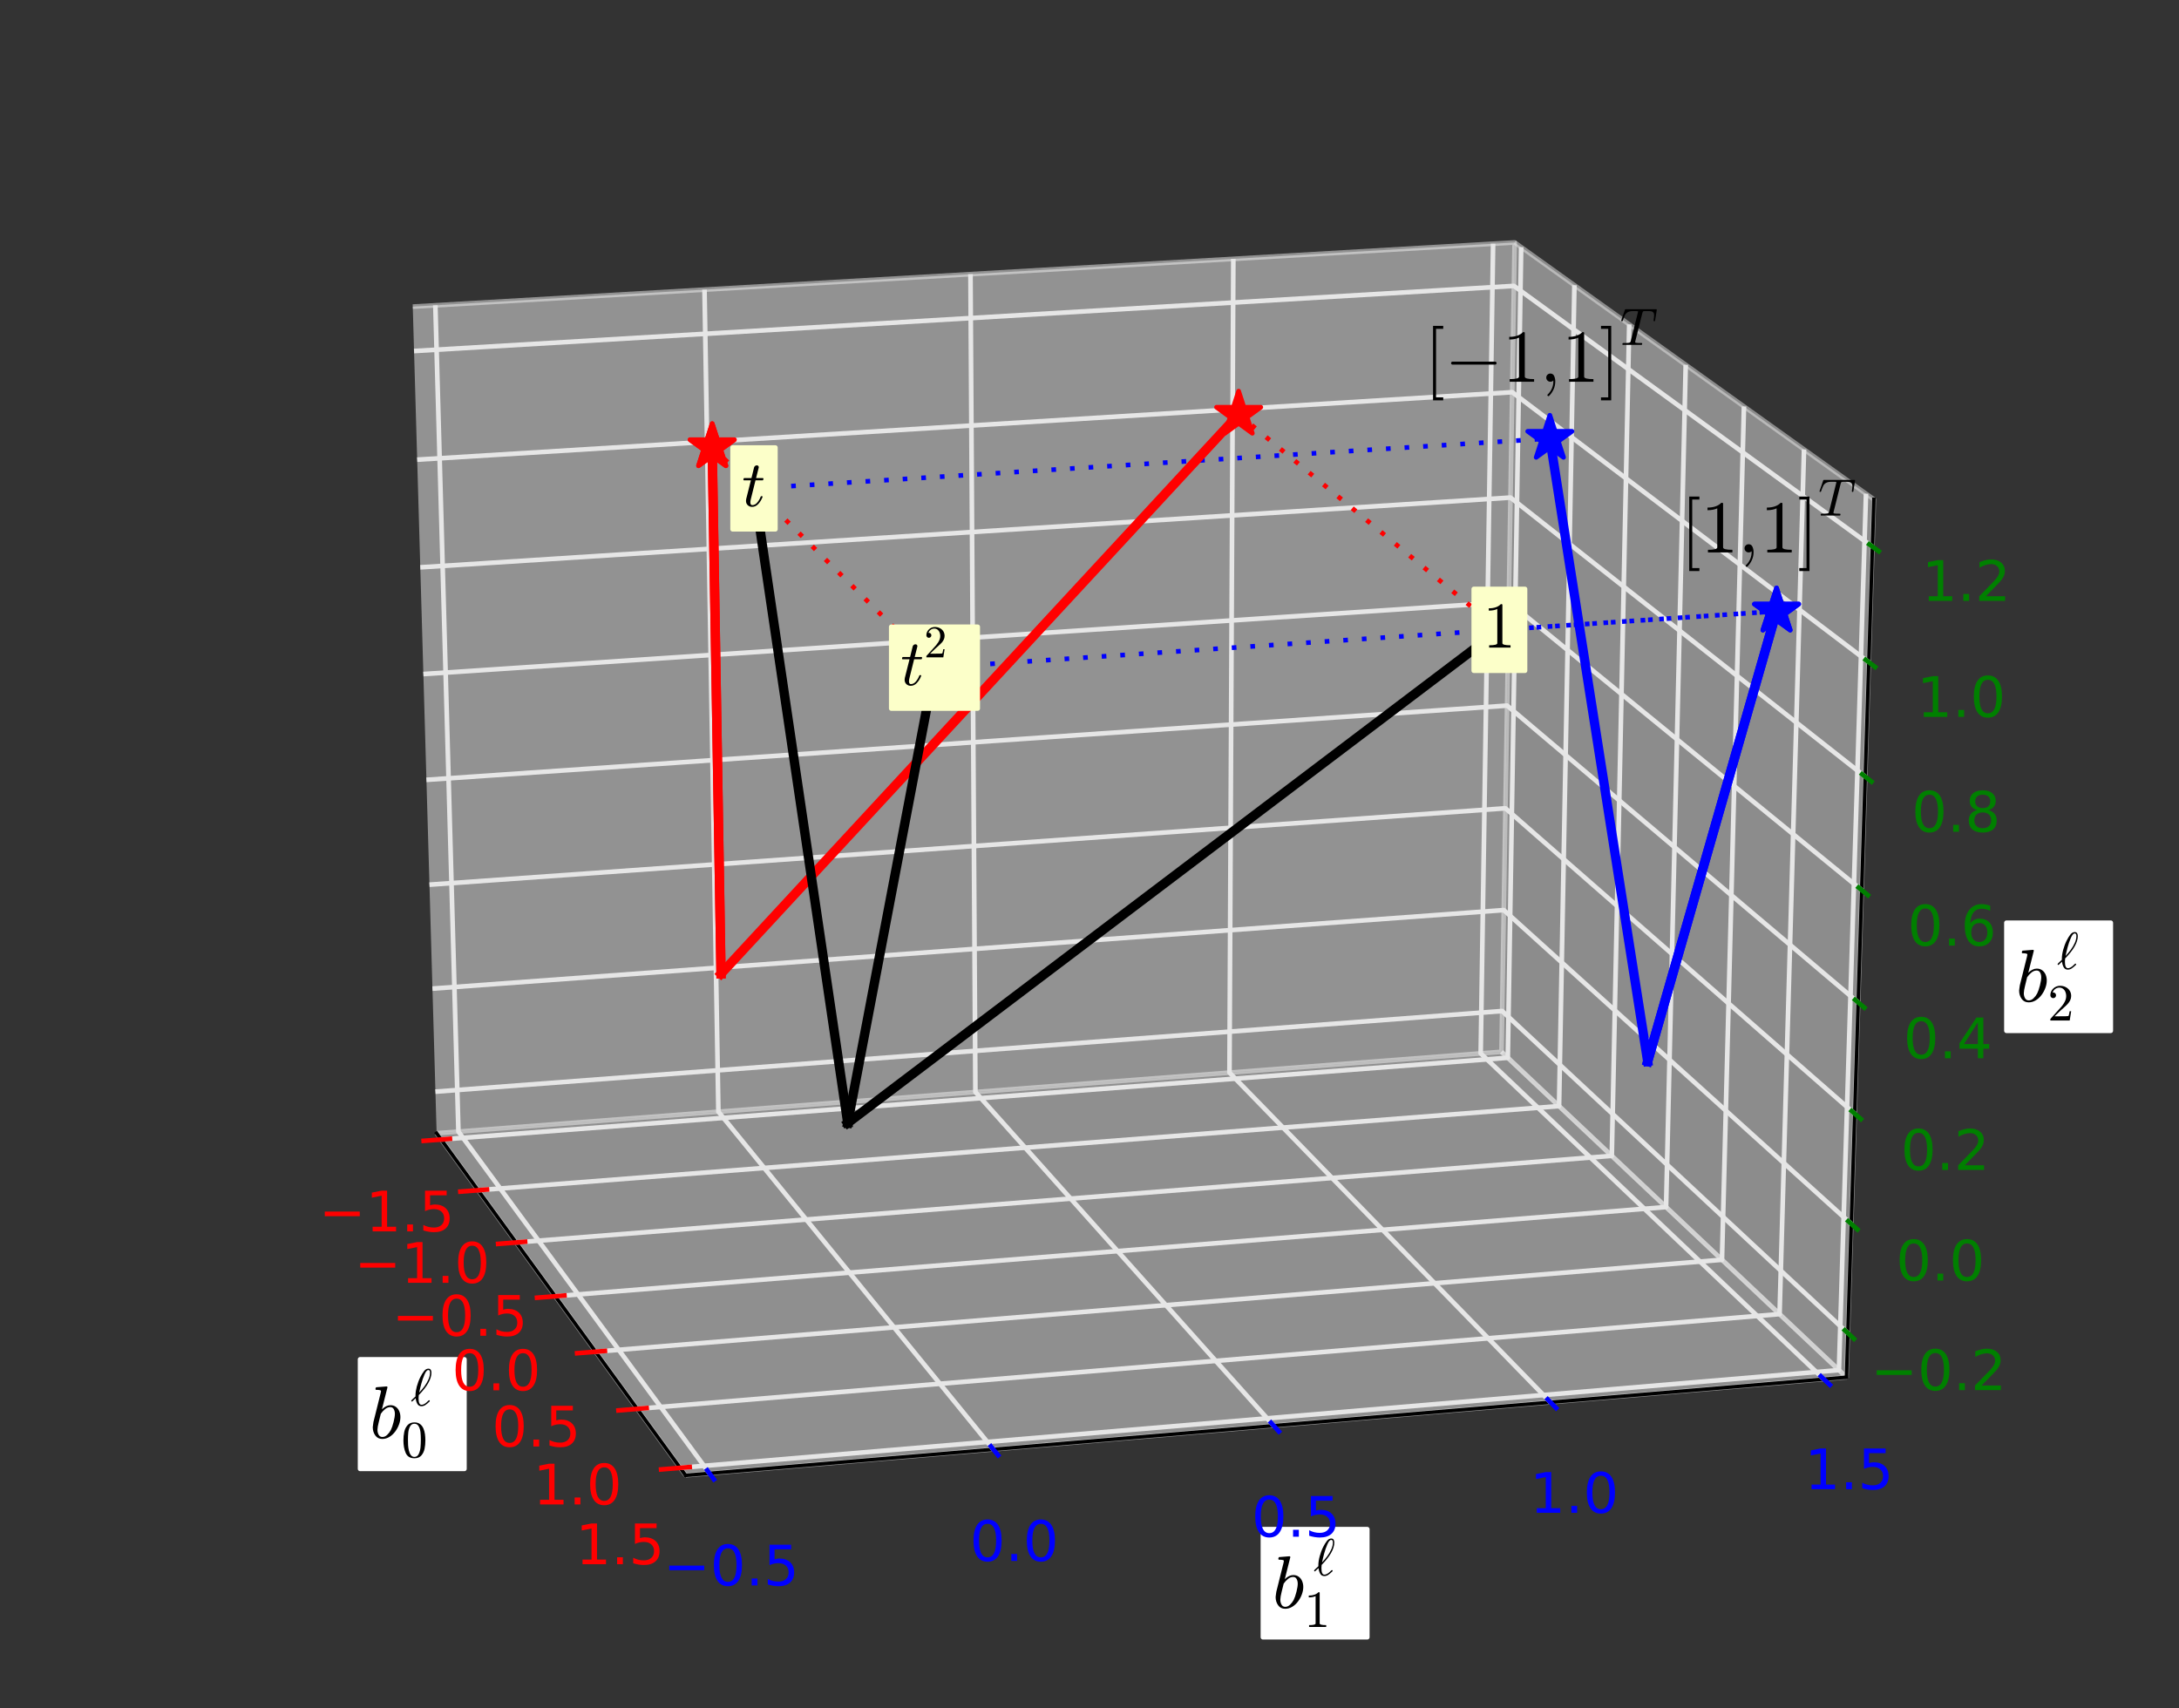 <?xml version="1.0" encoding="utf-8" standalone="no"?>
<!DOCTYPE svg PUBLIC "-//W3C//DTD SVG 1.1//EN"
  "http://www.w3.org/Graphics/SVG/1.1/DTD/svg11.dtd">
<!-- Created with matplotlib (http://matplotlib.org/) -->
<svg height="367pt" version="1.1" viewBox="0 0 468 367" width="468pt" xmlns="http://www.w3.org/2000/svg" xmlns:xlink="http://www.w3.org/1999/xlink">
 <rect x="0" y="0" width="468" height="367" fill="#333333" stroke="none"/>
 <defs>
  <style type="text/css">
*{stroke-linecap:butt;stroke-linejoin:round;}
  </style>
 </defs>
 <g id="figure_1">
  <g id="patch_1">
   <path d="
M0 367.2
L468 367.2
L468 0
L0 0
z
" style="fill:none;"/>
  </g>
  <g id="patch_2">
   <path d="
M10.8 356.4
L457.2 356.4
L457.2 10.8
L10.8 10.8
z
" style="fill:none;"/>
  </g>
  <g id="pane3d_1">
   <g id="patch_3">
    <path d="
M93.779 243.446
L322.487 225.947
L325.306 52.087
L88.654 65.868" style="fill:#f2f2f2;opacity:0.5;stroke:#f2f2f2;"/>
   </g>
  </g>
  <g id="pane3d_2">
   <g id="patch_4">
    <path d="
M322.487 225.947
L396.582 295.854
L402.468 107.275
L325.306 52.087" style="fill:#e6e6e6;opacity:0.5;stroke:#e6e6e6;"/>
   </g>
  </g>
  <g id="pane3d_3">
   <g id="patch_5">
    <path d="
M93.779 243.446
L147.258 316.93
L396.582 295.854
L322.487 225.947" style="fill:#ececec;opacity:0.5;stroke:#ececec;"/>
   </g>
  </g>
  <g id="axis3d_1">
   <g id="line2d_1">
    <path d="
M93.779 243.446
L147.258 316.93" style="fill:none;stroke:#000000;stroke-linecap:square;stroke-width:0.75;"/>
   </g>
   <g id="text_1">
    <g id="patch_6">
     <path d="
M77.342 315.536
L99.742 315.536
L99.742 292.016
L77.342 292.016
z
" style="fill:#ffffff;stroke:#ffffff;"/>
    </g>
    <!-- $b_0^\ell$ -->
    <defs>
     <path d="
M2.391 7.422
Q1.953 7.422 1.469 7.953
Q0.984 8.5 0.984 8.984
Q0.984 9.812 9.281 17.391
Q9.281 17.828 9.25 18.109
Q9.234 18.406 9.188 18.703
Q9.188 23 9.859 27.469
Q10.547 31.938 11.734 36.375
Q12.938 40.828 14.734 45.656
Q16.547 50.484 18.406 54.109
Q21.625 60.688 25.438 65.594
Q29.25 70.516 33.891 70.516
Q37.062 70.516 38.422 68.328
Q39.797 66.156 39.797 62.891
Q39.797 44.578 15.484 19.828
Q15.094 15.531 15.094 13.719
Q15.094 1.219 20.797 1.219
Q23.25 1.219 25.656 2.516
Q28.078 3.812 29.812 5.328
Q31.547 6.844 34.625 9.812
Q34.812 10.016 35.203 10.016
Q35.75 10.016 36.234 9.422
Q36.719 8.844 36.719 8.297
Q36.719 7.953 36.281 7.625
Q31.844 3.266 28.266 0.875
Q24.703 -1.516 20.609 -1.516
Q15.328 -1.516 12.766 3.016
Q10.203 7.562 9.516 13.812
Q6.844 11.141 2.984 7.625
Q2.875 7.422 2.391 7.422
M16.312 24.609
Q21.625 30.281 26.266 36.531
Q30.906 42.781 34 49.688
Q37.109 56.594 37.109 63.188
Q37.109 67.922 33.797 67.922
Q30.219 67.922 26.5 59.391
Q22.797 50.875 20.156 40.969
Q17.531 31.062 16.312 24.609" id="Cmmi10-60"/>
     <path d="
M17.281 -1.125
Q11.234 -1.125 7.859 3.609
Q4.5 8.344 4.5 14.703
Q4.5 15.625 4.953 18.328
Q5.422 21.047 5.422 21.688
L15.094 60.5
Q15.484 62.203 15.578 63.188
Q15.578 64.797 9.078 64.797
Q8.109 64.797 8.109 66.109
Q8.156 66.359 8.328 66.984
Q8.5 67.625 8.766 67.969
Q9.031 68.312 9.516 68.312
L23 69.391
Q24.219 69.391 24.219 68.109
L16.797 38.625
Q22.469 44.188 28.219 44.188
Q32.469 44.188 35.516 41.938
Q38.578 39.703 40.094 36.031
Q41.609 32.375 41.609 28.219
Q41.609 23.391 39.719 18.234
Q37.844 13.094 34.516 8.672
Q31.203 4.25 26.75 1.562
Q22.312 -1.125 17.281 -1.125
M17.484 1.516
Q20.906 1.516 23.875 4.375
Q26.859 7.234 28.719 10.797
Q30.719 14.797 32.453 21.656
Q34.188 28.516 34.188 32.625
Q34.188 36.188 32.688 38.891
Q31.203 41.609 27.984 41.609
Q24.359 41.609 21.062 38.938
Q17.781 36.281 15.281 32.625
L12.5 21.297
Q10.891 14.984 10.797 11.188
Q10.797 7.422 12.422 4.469
Q14.062 1.516 17.484 1.516" id="Cmmi10-62"/>
     <path d="
M25 -2.203
Q12.75 -2.203 8.328 7.875
Q3.906 17.969 3.906 31.891
Q3.906 40.578 5.484 48.234
Q7.078 55.906 11.781 61.25
Q16.5 66.609 25 66.609
Q31.594 66.609 35.781 63.375
Q39.984 60.156 42.188 55.047
Q44.391 49.953 45.188 44.109
Q46 38.281 46 31.891
Q46 23.297 44.406 15.797
Q42.828 8.297 38.188 3.047
Q33.547 -2.203 25 -2.203
M25 0.391
Q30.562 0.391 33.297 6.094
Q36.031 11.812 36.672 18.75
Q37.312 25.688 37.312 33.5
Q37.312 41.016 36.672 47.359
Q36.031 53.719 33.312 58.859
Q30.609 64.016 25 64.016
Q19.344 64.016 16.609 58.828
Q13.875 53.656 13.234 47.328
Q12.594 41.016 12.594 33.5
Q12.594 27.938 12.859 23
Q13.141 18.062 14.312 12.812
Q15.484 7.562 18.094 3.969
Q20.703 0.391 25 0.391" id="Cmr10-30"/>
    </defs>
    <g transform="translate(79.342 309.056)scale(0.16 -0.16)">
     <use transform="translate(0.0 0.758)" xlink:href="#Cmmi10-62"/>
     <use transform="translate(55.41 44.639)scale(0.7)" xlink:href="#Cmmi10-60"/>
     <use transform="translate(42.92 -24.752)scale(0.7)" xlink:href="#Cmr10-30"/>
    </g>
   </g>
   <g id="Line3DCollection_1">
    <defs>
     <path d="
M94.754 -122.414
L323.842 -139.975
L326.712 -314.107" id="C0_0_f9f1ce64df"/>
     <path d="
M102.684 -111.517
L334.85 -129.59
L338.145 -305.93" id="C0_1_9aa07fc98c"/>
     <path d="
M110.849 -100.297
L346.176 -118.903
L349.92 -297.508" id="C0_2_f567e4b3cd"/>
     <path d="
M119.261 -88.74
L357.835 -107.903
L362.054 -288.83" id="C0_3_c698378002"/>
     <path d="
M127.929 -76.829
L369.842 -96.575
L374.562 -279.884" id="C0_4_3e9583531b"/>
     <path d="
M136.866 -64.549
L382.211 -84.905
L387.463 -270.657" id="C0_5_febfaf94e4"/>
     <path d="
M146.085 -51.882
L394.961 -72.876
L400.774 -261.137" id="C0_6_0bc60b06ae"/>
    </defs>
    <use style="fill:none;stroke:#e6e6e6;" x="0.0" xlink:href="#C0_0_f9f1ce64df" y="367.2"/>
    <use style="fill:none;stroke:#e6e6e6;" x="0.0" xlink:href="#C0_1_9aa07fc98c" y="367.2"/>
    <use style="fill:none;stroke:#e6e6e6;" x="0.0" xlink:href="#C0_2_f567e4b3cd" y="367.2"/>
    <use style="fill:none;stroke:#e6e6e6;" x="0.0" xlink:href="#C0_3_c698378002" y="367.2"/>
    <use style="fill:none;stroke:#e6e6e6;" x="0.0" xlink:href="#C0_4_3e9583531b" y="367.2"/>
    <use style="fill:none;stroke:#e6e6e6;" x="0.0" xlink:href="#C0_5_febfaf94e4" y="367.2"/>
    <use style="fill:none;stroke:#e6e6e6;" x="0.0" xlink:href="#C0_6_0bc60b06ae" y="367.2"/>
   </g>
   <g id="xtick_1">
    <g id="line2d_2">
     <path d="
M96.63 244.643
L90.999 245.074" style="fill:none;stroke:#ff0000;stroke-linecap:square;"/>
    </g>
    <g id="text_2">
     <!-- −1.5 -->
     <defs>
      <path d="
M12.406 8.297
L28.516 8.297
L28.516 63.922
L10.984 60.406
L10.984 69.391
L28.422 72.906
L38.281 72.906
L38.281 8.297
L54.391 8.297
L54.391 0
L12.406 0
z
" id="DejaVuSans-31"/>
      <path d="
M10.688 12.406
L21 12.406
L21 0
L10.688 0
z
" id="DejaVuSans-2e"/>
      <path d="
M10.797 72.906
L49.516 72.906
L49.516 64.594
L19.828 64.594
L19.828 46.734
Q21.969 47.469 24.109 47.828
Q26.266 48.188 28.422 48.188
Q40.625 48.188 47.75 41.5
Q54.891 34.812 54.891 23.391
Q54.891 11.625 47.562 5.094
Q40.234 -1.422 26.906 -1.422
Q22.312 -1.422 17.547 -0.641
Q12.797 0.141 7.719 1.703
L7.719 11.625
Q12.109 9.234 16.797 8.062
Q21.484 6.891 26.703 6.891
Q35.156 6.891 40.078 11.328
Q45.016 15.766 45.016 23.391
Q45.016 31 40.078 35.438
Q35.156 39.891 26.703 39.891
Q22.75 39.891 18.812 39.016
Q14.891 38.141 10.797 36.281
z
" id="DejaVuSans-35"/>
      <path d="
M10.594 35.5
L73.188 35.5
L73.188 27.203
L10.594 27.203
z
" id="DejaVuSans-2212"/>
     </defs>
     <g style="fill:#ff0000;" transform="translate(68.488 264.528)scale(0.12 -0.12)">
      <use xlink:href="#DejaVuSans-2212"/>
      <use x="83.789" xlink:href="#DejaVuSans-31"/>
      <use x="147.412" xlink:href="#DejaVuSans-2e"/>
      <use x="179.199" xlink:href="#DejaVuSans-35"/>
     </g>
    </g>
   </g>
   <g id="xtick_2">
    <g id="line2d_3">
     <path d="
M104.586 255.535
L98.877 255.979" style="fill:none;stroke:#ff0000;stroke-linecap:square;"/>
    </g>
    <g id="text_3">
     <!-- −1.0 -->
     <defs>
      <path d="
M31.781 66.406
Q24.172 66.406 20.328 58.906
Q16.5 51.422 16.5 36.375
Q16.5 21.391 20.328 13.891
Q24.172 6.391 31.781 6.391
Q39.453 6.391 43.281 13.891
Q47.125 21.391 47.125 36.375
Q47.125 51.422 43.281 58.906
Q39.453 66.406 31.781 66.406
M31.781 74.219
Q44.047 74.219 50.516 64.516
Q56.984 54.828 56.984 36.375
Q56.984 17.969 50.516 8.266
Q44.047 -1.422 31.781 -1.422
Q19.531 -1.422 13.062 8.266
Q6.594 17.969 6.594 36.375
Q6.594 54.828 13.062 64.516
Q19.531 74.219 31.781 74.219" id="DejaVuSans-30"/>
     </defs>
     <g style="fill:#ff0000;" transform="translate(76.101 275.574)scale(0.12 -0.12)">
      <use xlink:href="#DejaVuSans-2212"/>
      <use x="83.789" xlink:href="#DejaVuSans-31"/>
      <use x="147.412" xlink:href="#DejaVuSans-2e"/>
      <use x="179.199" xlink:href="#DejaVuSans-30"/>
     </g>
    </g>
   </g>
   <g id="xtick_3">
    <g id="line2d_4">
     <path d="
M112.778 266.75
L106.989 267.208" style="fill:none;stroke:#ff0000;stroke-linecap:square;"/>
    </g>
    <g id="text_4">
     <!-- −0.5 -->
     <g style="fill:#ff0000;" transform="translate(84.194 286.947)scale(0.12 -0.12)">
      <use xlink:href="#DejaVuSans-2212"/>
      <use x="83.789" xlink:href="#DejaVuSans-30"/>
      <use x="147.412" xlink:href="#DejaVuSans-2e"/>
      <use x="179.199" xlink:href="#DejaVuSans-35"/>
     </g>
    </g>
   </g>
   <g id="xtick_4">
    <g id="line2d_5">
     <path d="
M121.217 278.303
L115.346 278.774" style="fill:none;stroke:#ff0000;stroke-linecap:square;"/>
    </g>
    <g id="text_5">
     <!-- 0.0 -->
     <g style="fill:#ff0000;" transform="translate(97.063 298.662)scale(0.12 -0.12)">
      <use xlink:href="#DejaVuSans-30"/>
      <use x="63.623" xlink:href="#DejaVuSans-2e"/>
      <use x="95.41" xlink:href="#DejaVuSans-30"/>
     </g>
    </g>
   </g>
   <g id="xtick_5">
    <g id="line2d_6">
     <path d="
M129.913 290.209
L123.958 290.695" style="fill:none;stroke:#ff0000;stroke-linecap:square;"/>
    </g>
    <g id="text_6">
     <!-- 0.5 -->
     <g style="fill:#ff0000;" transform="translate(105.647 310.735)scale(0.12 -0.12)">
      <use xlink:href="#DejaVuSans-30"/>
      <use x="63.623" xlink:href="#DejaVuSans-2e"/>
      <use x="95.41" xlink:href="#DejaVuSans-35"/>
     </g>
    </g>
   </g>
   <g id="xtick_6">
    <g id="line2d_7">
     <path d="
M138.879 302.484
L132.837 302.985" style="fill:none;stroke:#ff0000;stroke-linecap:square;"/>
    </g>
    <g id="text_7">
     <!-- 1.0 -->
     <g style="fill:#ff0000;" transform="translate(114.505 323.182)scale(0.12 -0.12)">
      <use xlink:href="#DejaVuSans-31"/>
      <use x="63.623" xlink:href="#DejaVuSans-2e"/>
      <use x="95.41" xlink:href="#DejaVuSans-30"/>
     </g>
    </g>
   </g>
   <g id="xtick_7">
    <g id="line2d_8">
     <path d="
M148.128 315.146
L141.996 315.663" style="fill:none;stroke:#ff0000;stroke-linecap:square;"/>
    </g>
    <g id="text_8">
     <!-- 1.5 -->
     <g style="fill:#ff0000;" transform="translate(123.625 336.022)scale(0.12 -0.12)">
      <use xlink:href="#DejaVuSans-31"/>
      <use x="63.623" xlink:href="#DejaVuSans-2e"/>
      <use x="95.41" xlink:href="#DejaVuSans-35"/>
     </g>
    </g>
   </g>
  </g>
  <g id="axis3d_2">
   <g id="line2d_9">
    <path d="
M396.582 295.854
L147.258 316.93" style="fill:none;stroke:#000000;stroke-linecap:square;stroke-width:0.75;"/>
   </g>
   <g id="text_9">
    <g id="patch_7">
     <path d="
M271.256 351.702
L293.656 351.702
L293.656 328.502
L271.256 328.502
z
" style="fill:#ffffff;stroke:#ffffff;"/>
    </g>
    <!-- $b_1^\ell$ -->
    <defs>
     <path d="
M9.281 0
L9.281 3.516
Q21.781 3.516 21.781 6.688
L21.781 59.188
Q16.609 56.688 8.688 56.688
L8.688 60.203
Q20.953 60.203 27.203 66.609
L28.609 66.609
Q28.953 66.609 29.266 66.328
Q29.594 66.062 29.594 65.719
L29.594 6.688
Q29.594 3.516 42.094 3.516
L42.094 0
z
" id="Cmr10-31"/>
    </defs>
    <g transform="translate(273.256 345.542)scale(0.16 -0.16)">
     <use transform="translate(0.0 0.758)" xlink:href="#Cmmi10-62"/>
     <use transform="translate(55.41 44.639)scale(0.7)" xlink:href="#Cmmi10-60"/>
     <use transform="translate(42.92 -24.752)scale(0.7)" xlink:href="#Cmr10-31"/>
    </g>
   </g>
   <g id="Line3DCollection_2">
    <defs>
     <path d="
M93.503 -301.614
L98.461 -124.112
L152.374 -50.703" id="C1_0_819147aa80"/>
     <path d="
M151.311 -304.981
L154.296 -128.384
L213.342 -55.857" id="C1_1_0a2de20889"/>
     <path d="
M208.436 -308.307
L209.493 -132.607
L273.547 -60.946" id="C1_2_37f7de6299"/>
     <path d="
M264.891 -311.595
L264.064 -136.783
L333.002 -65.972" id="C1_3_fd28ecc772"/>
     <path d="
M320.686 -314.844
L318.018 -140.911
L391.722 -70.935" id="C1_4_afb242a1a4"/>
    </defs>
    <use style="fill:none;stroke:#e6e6e6;" x="0.0" xlink:href="#C1_0_819147aa80" y="367.2"/>
    <use style="fill:none;stroke:#e6e6e6;" x="0.0" xlink:href="#C1_1_0a2de20889" y="367.2"/>
    <use style="fill:none;stroke:#e6e6e6;" x="0.0" xlink:href="#C1_2_37f7de6299" y="367.2"/>
    <use style="fill:none;stroke:#e6e6e6;" x="0.0" xlink:href="#C1_3_fd28ecc772" y="367.2"/>
    <use style="fill:none;stroke:#e6e6e6;" x="0.0" xlink:href="#C1_4_afb242a1a4" y="367.2"/>
   </g>
   <g id="xtick_8">
    <g id="line2d_10">
     <path d="
M151.9 315.852
L153.323 317.79" style="fill:none;stroke:#0000ff;stroke-linecap:square;"/>
    </g>
    <g id="text_10">
     <!-- −0.5 -->
     <g style="fill:#0000ff;" transform="translate(142.475 340.582)scale(0.12 -0.12)">
      <use xlink:href="#DejaVuSans-2212"/>
      <use x="83.789" xlink:href="#DejaVuSans-30"/>
      <use x="147.412" xlink:href="#DejaVuSans-2e"/>
      <use x="179.199" xlink:href="#DejaVuSans-35"/>
     </g>
    </g>
   </g>
   <g id="xtick_9">
    <g id="line2d_11">
     <path d="
M212.824 310.707
L214.381 312.62" style="fill:none;stroke:#0000ff;stroke-linecap:square;"/>
    </g>
    <g id="text_11">
     <!-- 0.0 -->
     <g style="fill:#0000ff;" transform="translate(208.293 335.316)scale(0.12 -0.12)">
      <use xlink:href="#DejaVuSans-30"/>
      <use x="63.623" xlink:href="#DejaVuSans-2e"/>
      <use x="95.41" xlink:href="#DejaVuSans-30"/>
     </g>
    </g>
   </g>
   <g id="xtick_10">
    <g id="line2d_12">
     <path d="
M272.985 305.625
L274.674 307.514" style="fill:none;stroke:#0000ff;stroke-linecap:square;"/>
    </g>
    <g id="text_12">
     <!-- 0.5 -->
     <g style="fill:#0000ff;" transform="translate(268.806 330.116)scale(0.12 -0.12)">
      <use xlink:href="#DejaVuSans-30"/>
      <use x="63.623" xlink:href="#DejaVuSans-2e"/>
      <use x="95.41" xlink:href="#DejaVuSans-35"/>
     </g>
    </g>
   </g>
   <g id="xtick_11">
    <g id="line2d_13">
     <path d="
M332.398 300.607
L334.214 302.473" style="fill:none;stroke:#0000ff;stroke-linecap:square;"/>
    </g>
    <g id="text_13">
     <!-- 1.0 -->
     <g style="fill:#0000ff;" transform="translate(328.576 324.981)scale(0.12 -0.12)">
      <use xlink:href="#DejaVuSans-31"/>
      <use x="63.623" xlink:href="#DejaVuSans-2e"/>
      <use x="95.41" xlink:href="#DejaVuSans-30"/>
     </g>
    </g>
   </g>
   <g id="xtick_12">
    <g id="line2d_14">
     <path d="
M391.076 295.651
L393.016 297.494" style="fill:none;stroke:#0000ff;stroke-linecap:square;"/>
    </g>
    <g id="text_14">
     <!-- 1.5 -->
     <g style="fill:#0000ff;" transform="translate(387.594 319.909)scale(0.12 -0.12)">
      <use xlink:href="#DejaVuSans-31"/>
      <use x="63.623" xlink:href="#DejaVuSans-2e"/>
      <use x="95.41" xlink:href="#DejaVuSans-35"/>
     </g>
    </g>
   </g>
  </g>
  <g id="axis3d_3">
   <g id="line2d_15">
    <path d="
M396.582 295.854
L402.468 107.275" style="fill:none;stroke:#000000;stroke-linecap:square;stroke-width:0.75;"/>
   </g>
   <g id="text_15">
    <g id="patch_8">
     <path d="
M430.942 221.427
L453.342 221.427
L453.342 198.227
L430.942 198.227
z
" style="fill:#ffffff;stroke:#ffffff;"/>
    </g>
    <!-- $b_2^\ell$ -->
    <defs>
     <path d="
M4.984 0
L4.984 2.688
Q4.984 2.938 5.172 3.219
L20.703 20.406
Q24.219 24.219 26.406 26.797
Q28.609 29.391 30.75 32.766
Q32.906 36.141 34.156 39.625
Q35.406 43.109 35.406 47.016
Q35.406 51.125 33.891 54.859
Q32.375 58.594 29.375 60.844
Q26.375 63.094 22.125 63.094
Q17.781 63.094 14.312 60.469
Q10.844 57.859 9.422 53.719
Q9.812 53.812 10.5 53.812
Q12.75 53.812 14.328 52.297
Q15.922 50.781 15.922 48.391
Q15.922 46.094 14.328 44.5
Q12.75 42.922 10.5 42.922
Q8.156 42.922 6.562 44.547
Q4.984 46.188 4.984 48.391
Q4.984 52.156 6.391 55.438
Q7.812 58.734 10.469 61.297
Q13.141 63.875 16.484 65.234
Q19.828 66.609 23.578 66.609
Q29.297 66.609 34.219 64.188
Q39.156 61.766 42.031 57.344
Q44.922 52.938 44.922 47.016
Q44.922 42.672 43.016 38.766
Q41.109 34.859 38.125 31.656
Q35.156 28.469 30.516 24.406
Q25.875 20.359 24.422 19
L13.094 8.109
L22.703 8.109
Q29.781 8.109 34.547 8.219
Q39.312 8.344 39.594 8.594
Q40.766 9.859 42 17.828
L44.922 17.828
L42.094 0
z
" id="Cmr10-32"/>
    </defs>
    <g transform="translate(432.942 215.267)scale(0.16 -0.16)">
     <use transform="translate(0.0 0.758)" xlink:href="#Cmmi10-62"/>
     <use transform="translate(55.41 44.639)scale(0.7)" xlink:href="#Cmmi10-60"/>
     <use transform="translate(42.92 -24.752)scale(0.7)" xlink:href="#Cmr10-32"/>
    </g>
   </g>
   <g id="Line3DCollection_3">
    <defs>
     <path d="
M396.878 -80.815
L322.629 -150.01
L93.521 -132.691" id="C2_0_098b098e96"/>
     <path d="
M397.61 -104.275
L322.981 -171.695
L92.882 -154.825" id="C2_1_75688889de"/>
     <path d="
M398.349 -127.956
L323.335 -193.564
L92.238 -177.153" id="C2_2_a68fb2ac61"/>
     <path d="
M399.095 -151.859
L323.693 -215.622
L91.588 -199.677" id="C2_3_8374537c32"/>
     <path d="
M399.848 -175.989
L324.054 -237.87
L90.932 -222.401" id="C2_4_963b385e57"/>
     <path d="
M400.609 -200.349
L324.418 -260.31
L90.27 -245.326" id="C2_5_8c7417aa8d"/>
     <path d="
M401.376 -224.942
L324.785 -282.946
L89.603 -268.455" id="C2_6_2d68609129"/>
     <path d="
M402.151 -249.77
L325.155 -305.78
L88.929 -291.792" id="C2_7_6a1eedec4c"/>
    </defs>
    <use style="fill:none;stroke:#e6e6e6;" x="0.0" xlink:href="#C2_0_098b098e96" y="367.2"/>
    <use style="fill:none;stroke:#e6e6e6;" x="0.0" xlink:href="#C2_1_75688889de" y="367.2"/>
    <use style="fill:none;stroke:#e6e6e6;" x="0.0" xlink:href="#C2_2_a68fb2ac61" y="367.2"/>
    <use style="fill:none;stroke:#e6e6e6;" x="0.0" xlink:href="#C2_3_8374537c32" y="367.2"/>
    <use style="fill:none;stroke:#e6e6e6;" x="0.0" xlink:href="#C2_4_963b385e57" y="367.2"/>
    <use style="fill:none;stroke:#e6e6e6;" x="0.0" xlink:href="#C2_5_8c7417aa8d" y="367.2"/>
    <use style="fill:none;stroke:#e6e6e6;" x="0.0" xlink:href="#C2_6_2d68609129" y="367.2"/>
    <use style="fill:none;stroke:#e6e6e6;" x="0.0" xlink:href="#C2_7_6a1eedec4c" y="367.2"/>
   </g>
   <g id="xtick_13">
    <g id="line2d_16">
     <path d="
M396.227 285.779
L398.182 287.601" style="fill:none;stroke:#008000;stroke-linecap:square;"/>
    </g>
    <g id="text_16">
     <!-- −0.2 -->
     <defs>
      <path d="
M19.188 8.297
L53.609 8.297
L53.609 0
L7.328 0
L7.328 8.297
Q12.938 14.109 22.625 23.891
Q32.328 33.688 34.812 36.531
Q39.547 41.844 41.422 45.531
Q43.312 49.219 43.312 52.781
Q43.312 58.594 39.234 62.25
Q35.156 65.922 28.609 65.922
Q23.969 65.922 18.812 64.312
Q13.672 62.703 7.812 59.422
L7.812 69.391
Q13.766 71.781 18.938 73
Q24.125 74.219 28.422 74.219
Q39.75 74.219 46.484 68.547
Q53.219 62.891 53.219 53.422
Q53.219 48.922 51.531 44.891
Q49.859 40.875 45.406 35.406
Q44.188 33.984 37.641 27.219
Q31.109 20.453 19.188 8.297" id="DejaVuSans-32"/>
     </defs>
     <g style="fill:#008000;" transform="translate(401.803 298.626)scale(0.12 -0.12)">
      <use xlink:href="#DejaVuSans-2212"/>
      <use x="83.789" xlink:href="#DejaVuSans-30"/>
      <use x="147.412" xlink:href="#DejaVuSans-2e"/>
      <use x="179.199" xlink:href="#DejaVuSans-32"/>
     </g>
    </g>
   </g>
   <g id="xtick_14">
    <g id="line2d_17">
     <path d="
M396.956 262.334
L398.922 264.11" style="fill:none;stroke:#008000;stroke-linecap:square;"/>
    </g>
    <g id="text_17">
     <!-- 0.0 -->
     <g style="fill:#008000;" transform="translate(407.209 275.086)scale(0.12 -0.12)">
      <use xlink:href="#DejaVuSans-30"/>
      <use x="63.623" xlink:href="#DejaVuSans-2e"/>
      <use x="95.41" xlink:href="#DejaVuSans-30"/>
     </g>
    </g>
   </g>
   <g id="xtick_15">
    <g id="line2d_18">
     <path d="
M397.691 238.669
L399.668 240.398" style="fill:none;stroke:#008000;stroke-linecap:square;"/>
    </g>
    <g id="text_18">
     <!-- 0.2 -->
     <g style="fill:#008000;" transform="translate(408.24 251.325)scale(0.12 -0.12)">
      <use xlink:href="#DejaVuSans-30"/>
      <use x="63.623" xlink:href="#DejaVuSans-2e"/>
      <use x="95.41" xlink:href="#DejaVuSans-32"/>
     </g>
    </g>
   </g>
   <g id="xtick_16">
    <g id="line2d_19">
     <path d="
M398.434 214.781
L400.422 216.462" style="fill:none;stroke:#008000;stroke-linecap:square;"/>
    </g>
    <g id="text_19">
     <!-- 0.4 -->
     <defs>
      <path d="
M37.797 64.312
L12.891 25.391
L37.797 25.391
z

M35.203 72.906
L47.609 72.906
L47.609 25.391
L58.016 25.391
L58.016 17.188
L47.609 17.188
L47.609 0
L37.797 0
L37.797 17.188
L4.891 17.188
L4.891 26.703
z
" id="DejaVuSans-34"/>
     </defs>
     <g style="fill:#008000;" transform="translate(408.812 227.34)scale(0.12 -0.12)">
      <use xlink:href="#DejaVuSans-30"/>
      <use x="63.623" xlink:href="#DejaVuSans-2e"/>
      <use x="95.41" xlink:href="#DejaVuSans-34"/>
     </g>
    </g>
   </g>
   <g id="xtick_17">
    <g id="line2d_20">
     <path d="
M399.183 190.667
L401.182 192.3" style="fill:none;stroke:#008000;stroke-linecap:square;"/>
    </g>
    <g id="text_20">
     <!-- 0.6 -->
     <defs>
      <path d="
M33.016 40.375
Q26.375 40.375 22.484 35.828
Q18.609 31.297 18.609 23.391
Q18.609 15.531 22.484 10.953
Q26.375 6.391 33.016 6.391
Q39.656 6.391 43.531 10.953
Q47.406 15.531 47.406 23.391
Q47.406 31.297 43.531 35.828
Q39.656 40.375 33.016 40.375
M52.594 71.297
L52.594 62.312
Q48.875 64.062 45.094 64.984
Q41.312 65.922 37.594 65.922
Q27.828 65.922 22.672 59.328
Q17.531 52.734 16.797 39.406
Q19.672 43.656 24.016 45.922
Q28.375 48.188 33.594 48.188
Q44.578 48.188 50.953 41.516
Q57.328 34.859 57.328 23.391
Q57.328 12.156 50.688 5.359
Q44.047 -1.422 33.016 -1.422
Q20.359 -1.422 13.672 8.266
Q6.984 17.969 6.984 36.375
Q6.984 53.656 15.188 63.938
Q23.391 74.219 37.203 74.219
Q40.922 74.219 44.703 73.484
Q48.484 72.75 52.594 71.297" id="DejaVuSans-36"/>
     </defs>
     <g style="fill:#008000;" transform="translate(409.697 203.126)scale(0.12 -0.12)">
      <use xlink:href="#DejaVuSans-30"/>
      <use x="63.623" xlink:href="#DejaVuSans-2e"/>
      <use x="95.41" xlink:href="#DejaVuSans-36"/>
     </g>
    </g>
   </g>
   <g id="xtick_18">
    <g id="line2d_21">
     <path d="
M399.939 166.324
L401.95 167.907" style="fill:none;stroke:#008000;stroke-linecap:square;"/>
    </g>
    <g id="text_21">
     <!-- 0.8 -->
     <defs>
      <path d="
M31.781 34.625
Q24.75 34.625 20.719 30.859
Q16.703 27.094 16.703 20.516
Q16.703 13.922 20.719 10.156
Q24.75 6.391 31.781 6.391
Q38.812 6.391 42.859 10.172
Q46.922 13.969 46.922 20.516
Q46.922 27.094 42.891 30.859
Q38.875 34.625 31.781 34.625
M21.922 38.812
Q15.578 40.375 12.031 44.719
Q8.5 49.078 8.5 55.328
Q8.5 64.062 14.719 69.141
Q20.953 74.219 31.781 74.219
Q42.672 74.219 48.875 69.141
Q55.078 64.062 55.078 55.328
Q55.078 49.078 51.531 44.719
Q48 40.375 41.703 38.812
Q48.828 37.156 52.797 32.312
Q56.781 27.484 56.781 20.516
Q56.781 9.906 50.312 4.234
Q43.844 -1.422 31.781 -1.422
Q19.734 -1.422 13.25 4.234
Q6.781 9.906 6.781 20.516
Q6.781 27.484 10.781 32.312
Q14.797 37.156 21.922 38.812
M18.312 54.391
Q18.312 48.734 21.844 45.562
Q25.391 42.391 31.781 42.391
Q38.141 42.391 41.719 45.562
Q45.312 48.734 45.312 54.391
Q45.312 60.062 41.719 63.234
Q38.141 66.406 31.781 66.406
Q25.391 66.406 21.844 63.234
Q18.312 60.062 18.312 54.391" id="DejaVuSans-38"/>
     </defs>
     <g style="fill:#008000;" transform="translate(410.582 178.681)scale(0.12 -0.12)">
      <use xlink:href="#DejaVuSans-30"/>
      <use x="63.623" xlink:href="#DejaVuSans-2e"/>
      <use x="95.41" xlink:href="#DejaVuSans-38"/>
     </g>
    </g>
   </g>
   <g id="xtick_19">
    <g id="line2d_22">
     <path d="
M400.703 141.749
L402.725 143.28" style="fill:none;stroke:#008000;stroke-linecap:square;"/>
    </g>
    <g id="text_22">
     <!-- 1.0 -->
     <g style="fill:#008000;" transform="translate(411.694 154.001)scale(0.12 -0.12)">
      <use xlink:href="#DejaVuSans-31"/>
      <use x="63.623" xlink:href="#DejaVuSans-2e"/>
      <use x="95.41" xlink:href="#DejaVuSans-30"/>
     </g>
    </g>
   </g>
   <g id="xtick_20">
    <g id="line2d_23">
     <path d="
M401.474 116.937
L403.508 118.417" style="fill:none;stroke:#008000;stroke-linecap:square;"/>
    </g>
    <g id="text_23">
     <!-- 1.2 -->
     <g style="fill:#008000;" transform="translate(412.766 129.083)scale(0.12 -0.12)">
      <use xlink:href="#DejaVuSans-31"/>
      <use x="63.623" xlink:href="#DejaVuSans-2e"/>
      <use x="95.41" xlink:href="#DejaVuSans-32"/>
     </g>
    </g>
   </g>
  </g>
  <g id="axes_1">
   <g id="Patch3DCollection_1">
    <defs>
     <path d="
M3.06162e-16 -5
L-1.123 -1.545
L-4.755 -1.545
L-1.816 0.59
L-2.939 4.045
L-3.5083e-16 1.91
L2.939 4.045
L1.816 0.59
L4.755 -1.545
L1.123 -1.545
z
" id="C3_0_2f6885a0d4"/>
    </defs>
    <g clip-path="url(#p11fa2e705c)">
     <use style="fill:#ff0000;stroke:#ff0000;" x="266.033" xlink:href="#C3_0_2f6885a0d4" y="89.025"/>
    </g>
   </g>
   <g id="Patch3DCollection_2">
    <defs>
     <path d="
M3.06162e-16 -5
L-1.123 -1.545
L-4.755 -1.545
L-1.816 0.59
L-2.939 4.045
L-3.5083e-16 1.91
L2.939 4.045
L1.816 0.59
L4.755 -1.545
L1.123 -1.545
z
" id="C4_0_2f6885a0d4"/>
    </defs>
    <g clip-path="url(#p11fa2e705c)">
     <use style="fill:#0000ff;stroke:#0000ff;" x="332.873" xlink:href="#C4_0_2f6885a0d4" y="94.202"/>
    </g>
   </g>
   <g id="Patch3DCollection_3">
    <defs>
     <path d="
M3.06162e-16 -5
L-1.123 -1.545
L-4.755 -1.545
L-1.816 0.59
L-2.939 4.045
L-3.5083e-16 1.91
L2.939 4.045
L1.816 0.59
L4.755 -1.545
L1.123 -1.545
z
" id="C5_0_2f6885a0d4"/>
    </defs>
    <g clip-path="url(#p11fa2e705c)">
     <use style="fill:#ff0000;stroke:#ff0000;" x="152.967" xlink:href="#C5_0_2f6885a0d4" y="96.005"/>
    </g>
   </g>
   <g id="line2d_24">
    <path clip-path="url(#p11fa2e705c)" d="
M322.036 135.3
L381.562 131.314" style="fill:none;stroke:#0000ff;stroke-dasharray:1,3;stroke-dashoffset:0.0;"/>
   </g>
   <g id="line2d_25">
    <path clip-path="url(#p11fa2e705c)" d="
M353.888 228.02
L381.562 131.314" style="fill:none;stroke:#0000ff;stroke-linecap:square;stroke-width:2;"/>
   </g>
   <g id="line2d_26">
    <path clip-path="url(#p11fa2e705c)" d="
M161.944 104.922
L332.873 94.202" style="fill:none;stroke:#0000ff;stroke-dasharray:1,3;stroke-dashoffset:0.0;"/>
   </g>
   <g id="line2d_27">
    <path clip-path="url(#p11fa2e705c)" d="
M353.888 228.02
L332.873 94.202" style="fill:none;stroke:#0000ff;stroke-linecap:square;stroke-width:2;"/>
   </g>
   <g id="line2d_28">
    <path clip-path="url(#p11fa2e705c)" d="
M200.704 143.426
L381.562 131.314" style="fill:none;stroke:#0000ff;stroke-dasharray:1,3;stroke-dashoffset:0.0;"/>
   </g>
   <g id="line2d_29">
    <path clip-path="url(#p11fa2e705c)" d="
M353.888 228.02
L381.562 131.314" style="fill:none;stroke:#0000ff;stroke-linecap:square;stroke-width:2;"/>
   </g>
   <g id="line2d_30">
    <path clip-path="url(#p11fa2e705c)" d="
M322.036 135.3
L266.033 89.025" style="fill:none;stroke:#ff0000;stroke-dasharray:1,3;stroke-dashoffset:0.0;"/>
   </g>
   <g id="line2d_31">
    <path clip-path="url(#p11fa2e705c)" d="
M154.856 209.187
L266.033 89.025" style="fill:none;stroke:#ff0000;stroke-linecap:square;stroke-width:2;"/>
   </g>
   <g id="line2d_32">
    <path clip-path="url(#p11fa2e705c)" d="
M161.944 104.922
L152.967 96.005" style="fill:none;stroke:#ff0000;stroke-dasharray:1,3;stroke-dashoffset:0.0;"/>
   </g>
   <g id="line2d_33">
    <path clip-path="url(#p11fa2e705c)" d="
M154.856 209.187
L152.967 96.005" style="fill:none;stroke:#ff0000;stroke-linecap:square;stroke-width:2;"/>
   </g>
   <g id="line2d_34">
    <path clip-path="url(#p11fa2e705c)" d="
M200.704 143.426
L152.967 96.005" style="fill:none;stroke:#ff0000;stroke-dasharray:1,3;stroke-dashoffset:0.0;"/>
   </g>
   <g id="line2d_35">
    <path clip-path="url(#p11fa2e705c)" d="
M154.856 209.187
L152.967 96.005" style="fill:none;stroke:#ff0000;stroke-linecap:square;stroke-width:2;"/>
   </g>
   <g id="Patch3DCollection_4">
    <defs>
     <path d="
M3.06162e-16 -5
L-1.123 -1.545
L-4.755 -1.545
L-1.816 0.59
L-2.939 4.045
L-3.5083e-16 1.91
L2.939 4.045
L1.816 0.59
L4.755 -1.545
L1.123 -1.545
z
" id="C6_0_2f6885a0d4"/>
    </defs>
    <g clip-path="url(#p11fa2e705c)">
     <use style="fill:#ff0000;stroke:#ff0000;" x="152.967" xlink:href="#C6_0_2f6885a0d4" y="96.005"/>
    </g>
   </g>
   <g id="text_24">
    <!-- $[1,1]^T$ -->
    <defs>
     <path d="
M2.203 -25
L2.203 -21
L11.922 -21
L11.922 71
L2.203 71
L2.203 75
L15.922 75
L15.922 -25
z
" id="Cmr10-5d"/>
     <path d="
M4.594 1.312
Q4.641 1.562 4.812 2.188
Q4.984 2.828 5.25 3.172
Q5.516 3.516 6 3.516
Q14.594 3.516 17.391 4
Q20.062 4.688 20.609 6.891
L34.281 61.812
Q34.719 63.031 34.719 64.016
Q34.719 64.797 31.203 64.797
L25.391 64.797
Q18.703 64.797 15.062 62.734
Q11.422 60.688 9.719 57.312
Q8.016 53.953 5.328 46.297
Q4.984 45.406 4.297 45.406
L3.422 45.406
Q2.391 45.406 2.391 46.688
L9.516 67.391
Q9.719 68.312 10.5 68.312
L69.578 68.312
Q70.609 68.312 70.609 67
L67.281 46.297
Q67.281 46 66.938 45.703
Q66.609 45.406 66.312 45.406
L65.375 45.406
Q64.406 45.406 64.406 46.688
Q65.484 53.766 65.484 56.688
Q65.484 60.203 64.016 62
Q62.547 63.812 60.203 64.297
Q57.859 64.797 54.109 64.797
L48.188 64.797
Q45.516 64.797 44.578 64.297
Q43.656 63.812 43.016 61.375
L29.297 6.5
Q29.25 6.297 29.219 6.094
Q29.203 5.906 29.109 5.609
Q29.109 4.344 30.609 4
Q33.203 3.516 41.703 3.516
Q42.672 3.516 42.672 2.203
Q42.328 0.781 42.125 0.391
Q41.938 0 41.016 0
L5.609 0
Q4.594 0 4.594 1.312" id="Cmmi10-54"/>
     <path d="
M9.906 -18.016
Q9.906 -17.578 10.297 -17.188
Q13.922 -13.719 15.922 -9.172
Q17.922 -4.641 17.922 0.391
L17.922 1.609
Q16.312 0 13.922 0
Q11.625 0 10.016 1.609
Q8.406 3.219 8.406 5.516
Q8.406 7.859 10.016 9.422
Q11.625 10.984 13.922 10.984
Q17.484 10.984 19 7.688
Q20.516 4.391 20.516 0.391
Q20.516 -5.172 18.281 -10.172
Q16.062 -15.188 12.016 -19.188
Q11.625 -19.391 11.375 -19.391
Q10.891 -19.391 10.391 -18.938
Q9.906 -18.5 9.906 -18.016" id="Cmmi10-3b"/>
     <path d="
M11.812 -25
L11.812 75
L25.484 75
L25.484 71
L15.828 71
L15.828 -21
L25.484 -21
L25.484 -25
z
" id="Cmr10-5b"/>
    </defs>
    <g transform="translate(360.915 118.781)scale(0.16 -0.16)">
     <use transform="translate(0.0 0.691)" xlink:href="#Cmr10-5b"/>
     <use transform="translate(27.686 0.691)" xlink:href="#Cmr10-31"/>
     <use transform="translate(77.686 0.691)" xlink:href="#Cmmi10-3b"/>
     <use transform="translate(107.354 0.691)" xlink:href="#Cmr10-31"/>
     <use transform="translate(157.354 0.691)" xlink:href="#Cmr10-5d"/>
     <use transform="translate(185.039 50.181)scale(0.7)" xlink:href="#Cmmi10-54"/>
    </g>
   </g>
   <g id="text_25">
    <!-- $[-1,1]^T$ -->
    <defs>
     <path d="
M10.203 23
Q9.375 23 8.828 23.625
Q8.297 24.266 8.297 25
Q8.297 25.734 8.828 26.359
Q9.375 27 10.203 27
L67.578 27
Q68.359 27 68.875 26.359
Q69.391 25.734 69.391 25
Q69.391 24.266 68.875 23.625
Q68.359 23 67.578 23
z
" id="Cmsy10-a1"/>
    </defs>
    <g transform="translate(305.897 82.113)scale(0.16 -0.16)">
     <use transform="translate(0.0 0.691)" xlink:href="#Cmr10-5b"/>
     <use transform="translate(27.686 0.691)" xlink:href="#Cmsy10-a1"/>
     <use transform="translate(105.371 0.691)" xlink:href="#Cmr10-31"/>
     <use transform="translate(155.371 0.691)" xlink:href="#Cmmi10-3b"/>
     <use transform="translate(185.039 0.691)" xlink:href="#Cmr10-31"/>
     <use transform="translate(235.039 0.691)" xlink:href="#Cmr10-5d"/>
     <use transform="translate(262.725 50.181)scale(0.7)" xlink:href="#Cmmi10-54"/>
    </g>
   </g>
   <g id="Patch3DCollection_5">
    <defs>
     <path d="
M0 3.162
C0.839 3.162 1.643 2.829 2.236 2.236
C2.829 1.643 3.162 0.839 3.162 0
C3.162 -0.839 2.829 -1.643 2.236 -2.236
C1.643 -2.829 0.839 -3.162 0 -3.162
C-0.839 -3.162 -1.643 -2.829 -2.236 -2.236
C-2.829 -1.643 -3.162 -0.839 -3.162 0
C-3.162 0.839 -2.829 1.643 -2.236 2.236
C-1.643 2.829 -0.839 3.162 0 3.162
z
" id="C7_0_b69519a06d"/>
    </defs>
    <g clip-path="url(#p11fa2e705c)">
     <use style="stroke:#000000;" x="161.944" xlink:href="#C7_0_b69519a06d" y="104.922"/>
    </g>
   </g>
   <g id="Patch3DCollection_6">
    <defs>
     <path d="
M3.06162e-16 -5
L-1.123 -1.545
L-4.755 -1.545
L-1.816 0.59
L-2.939 4.045
L-3.5083e-16 1.91
L2.939 4.045
L1.816 0.59
L4.755 -1.545
L1.123 -1.545
z
" id="C8_0_2f6885a0d4"/>
    </defs>
    <g clip-path="url(#p11fa2e705c)">
     <use style="fill:#0000ff;stroke:#0000ff;" x="381.562" xlink:href="#C8_0_2f6885a0d4" y="131.314"/>
    </g>
   </g>
   <g id="Patch3DCollection_7">
    <defs>
     <path d="
M3.06162e-16 -5
L-1.123 -1.545
L-4.755 -1.545
L-1.816 0.59
L-2.939 4.045
L-3.5083e-16 1.91
L2.939 4.045
L1.816 0.59
L4.755 -1.545
L1.123 -1.545
z
" id="C9_0_2f6885a0d4"/>
    </defs>
    <g clip-path="url(#p11fa2e705c)">
     <use style="fill:#0000ff;stroke:#0000ff;" x="381.562" xlink:href="#C9_0_2f6885a0d4" y="131.314"/>
    </g>
   </g>
   <g id="Patch3DCollection_8">
    <defs>
     <path d="
M0 3.162
C0.839 3.162 1.643 2.829 2.236 2.236
C2.829 1.643 3.162 0.839 3.162 0
C3.162 -0.839 2.829 -1.643 2.236 -2.236
C1.643 -2.829 0.839 -3.162 0 -3.162
C-0.839 -3.162 -1.643 -2.829 -2.236 -2.236
C-2.829 -1.643 -3.162 -0.839 -3.162 0
C-3.162 0.839 -2.829 1.643 -2.236 2.236
C-1.643 2.829 -0.839 3.162 0 3.162
z
" id="Ca_0_b69519a06d"/>
    </defs>
    <g clip-path="url(#p11fa2e705c)">
     <use style="stroke:#000000;" x="322.036" xlink:href="#Ca_0_b69519a06d" y="135.3"/>
    </g>
   </g>
   <g id="Patch3DCollection_9">
    <defs>
     <path d="
M0 3.162
C0.839 3.162 1.643 2.829 2.236 2.236
C2.829 1.643 3.162 0.839 3.162 0
C3.162 -0.839 2.829 -1.643 2.236 -2.236
C1.643 -2.829 0.839 -3.162 0 -3.162
C-0.839 -3.162 -1.643 -2.829 -2.236 -2.236
C-2.829 -1.643 -3.162 -0.839 -3.162 0
C-3.162 0.839 -2.829 1.643 -2.236 2.236
C-1.643 2.829 -0.839 3.162 0 3.162
z
" id="Cb_0_b69519a06d"/>
    </defs>
    <g clip-path="url(#p11fa2e705c)">
     <use style="stroke:#000000;" x="200.704" xlink:href="#Cb_0_b69519a06d" y="143.426"/>
    </g>
   </g>
   <g id="line2d_36">
    <path clip-path="url(#p11fa2e705c)" d="
M182.072 241.247
L322.036 135.3" style="fill:none;stroke:#000000;stroke-linecap:square;stroke-width:2;"/>
   </g>
   <g id="line2d_37">
    <path clip-path="url(#p11fa2e705c)" d="
M182.072 241.247
L161.944 104.922" style="fill:none;stroke:#000000;stroke-linecap:square;stroke-width:2;"/>
   </g>
   <g id="line2d_38">
    <path clip-path="url(#p11fa2e705c)" d="
M182.072 241.247
L200.704 143.426" style="fill:none;stroke:#000000;stroke-linecap:square;stroke-width:2;"/>
   </g>
   <g id="text_26">
    <g id="patch_9">
     <path d="
M316.536 144.075
L327.536 144.075
L327.536 126.526
L316.536 126.526
z
" style="fill:#fcffc9;stroke:#fcffc9;"/>
    </g>
    <!-- $1$ -->
    <g transform="translate(318.536 139.164)scale(0.14 -0.14)">
     <use transform="translate(0.0 0.391)" xlink:href="#Cmr10-31"/>
    </g>
   </g>
   <g id="text_27">
    <g id="patch_10">
     <path d="
M157.354 113.697
L166.534 113.697
L166.534 96.148
L157.354 96.148
z
" style="fill:#fcffc9;stroke:#fcffc9;"/>
    </g>
    <!-- $t$ -->
    <defs>
     <path d="
M6.203 8.109
Q6.203 9.578 6.5 10.891
L13.719 39.594
L3.219 39.594
Q2.203 39.594 2.203 40.922
Q2.594 43.109 3.516 43.109
L14.594 43.109
L18.609 59.422
Q19 60.75 20.172 61.672
Q21.344 62.594 22.797 62.594
Q24.078 62.594 24.922 61.828
Q25.781 61.078 25.781 59.812
Q25.781 59.516 25.75 59.344
Q25.734 59.188 25.688 58.984
L21.688 43.109
L31.984 43.109
Q33.016 43.109 33.016 41.797
Q32.953 41.547 32.812 40.953
Q32.672 40.375 32.422 39.984
Q32.172 39.594 31.688 39.594
L20.797 39.594
L13.625 10.688
Q12.891 7.859 12.891 5.812
Q12.891 1.516 15.828 1.516
Q20.219 1.516 23.609 5.641
Q27 9.766 28.812 14.703
Q29.203 15.281 29.594 15.281
L30.812 15.281
Q31.203 15.281 31.438 15.016
Q31.688 14.75 31.688 14.406
Q31.688 14.203 31.594 14.109
Q29.391 8.062 25.188 3.469
Q21 -1.125 15.578 -1.125
Q11.625 -1.125 8.906 1.453
Q6.203 4.047 6.203 8.109" id="Cmmi10-74"/>
    </defs>
    <g transform="translate(159.354 108.786)scale(0.14 -0.14)">
     <use transform="translate(0.0 0.406)" xlink:href="#Cmmi10-74"/>
    </g>
   </g>
   <g id="text_28">
    <g id="patch_11">
     <path d="
M191.424 152.201
L209.984 152.201
L209.984 134.651
L191.424 134.651
z
" style="fill:#fcffc9;stroke:#fcffc9;"/>
    </g>
    <!-- $t^2$ -->
    <g transform="translate(193.424 147.289)scale(0.14 -0.14)">
     <use transform="translate(0.0 0.858)" xlink:href="#Cmmi10-74"/>
     <use transform="translate(36.084 43.373)scale(0.7)" xlink:href="#Cmr10-32"/>
    </g>
   </g>
  </g>
 </g>
 <defs>
  <clipPath id="p11fa2e705c">
   <rect height="345.6" width="446.4" x="10.8" y="10.8"/>
  </clipPath>
 </defs>
</svg>
